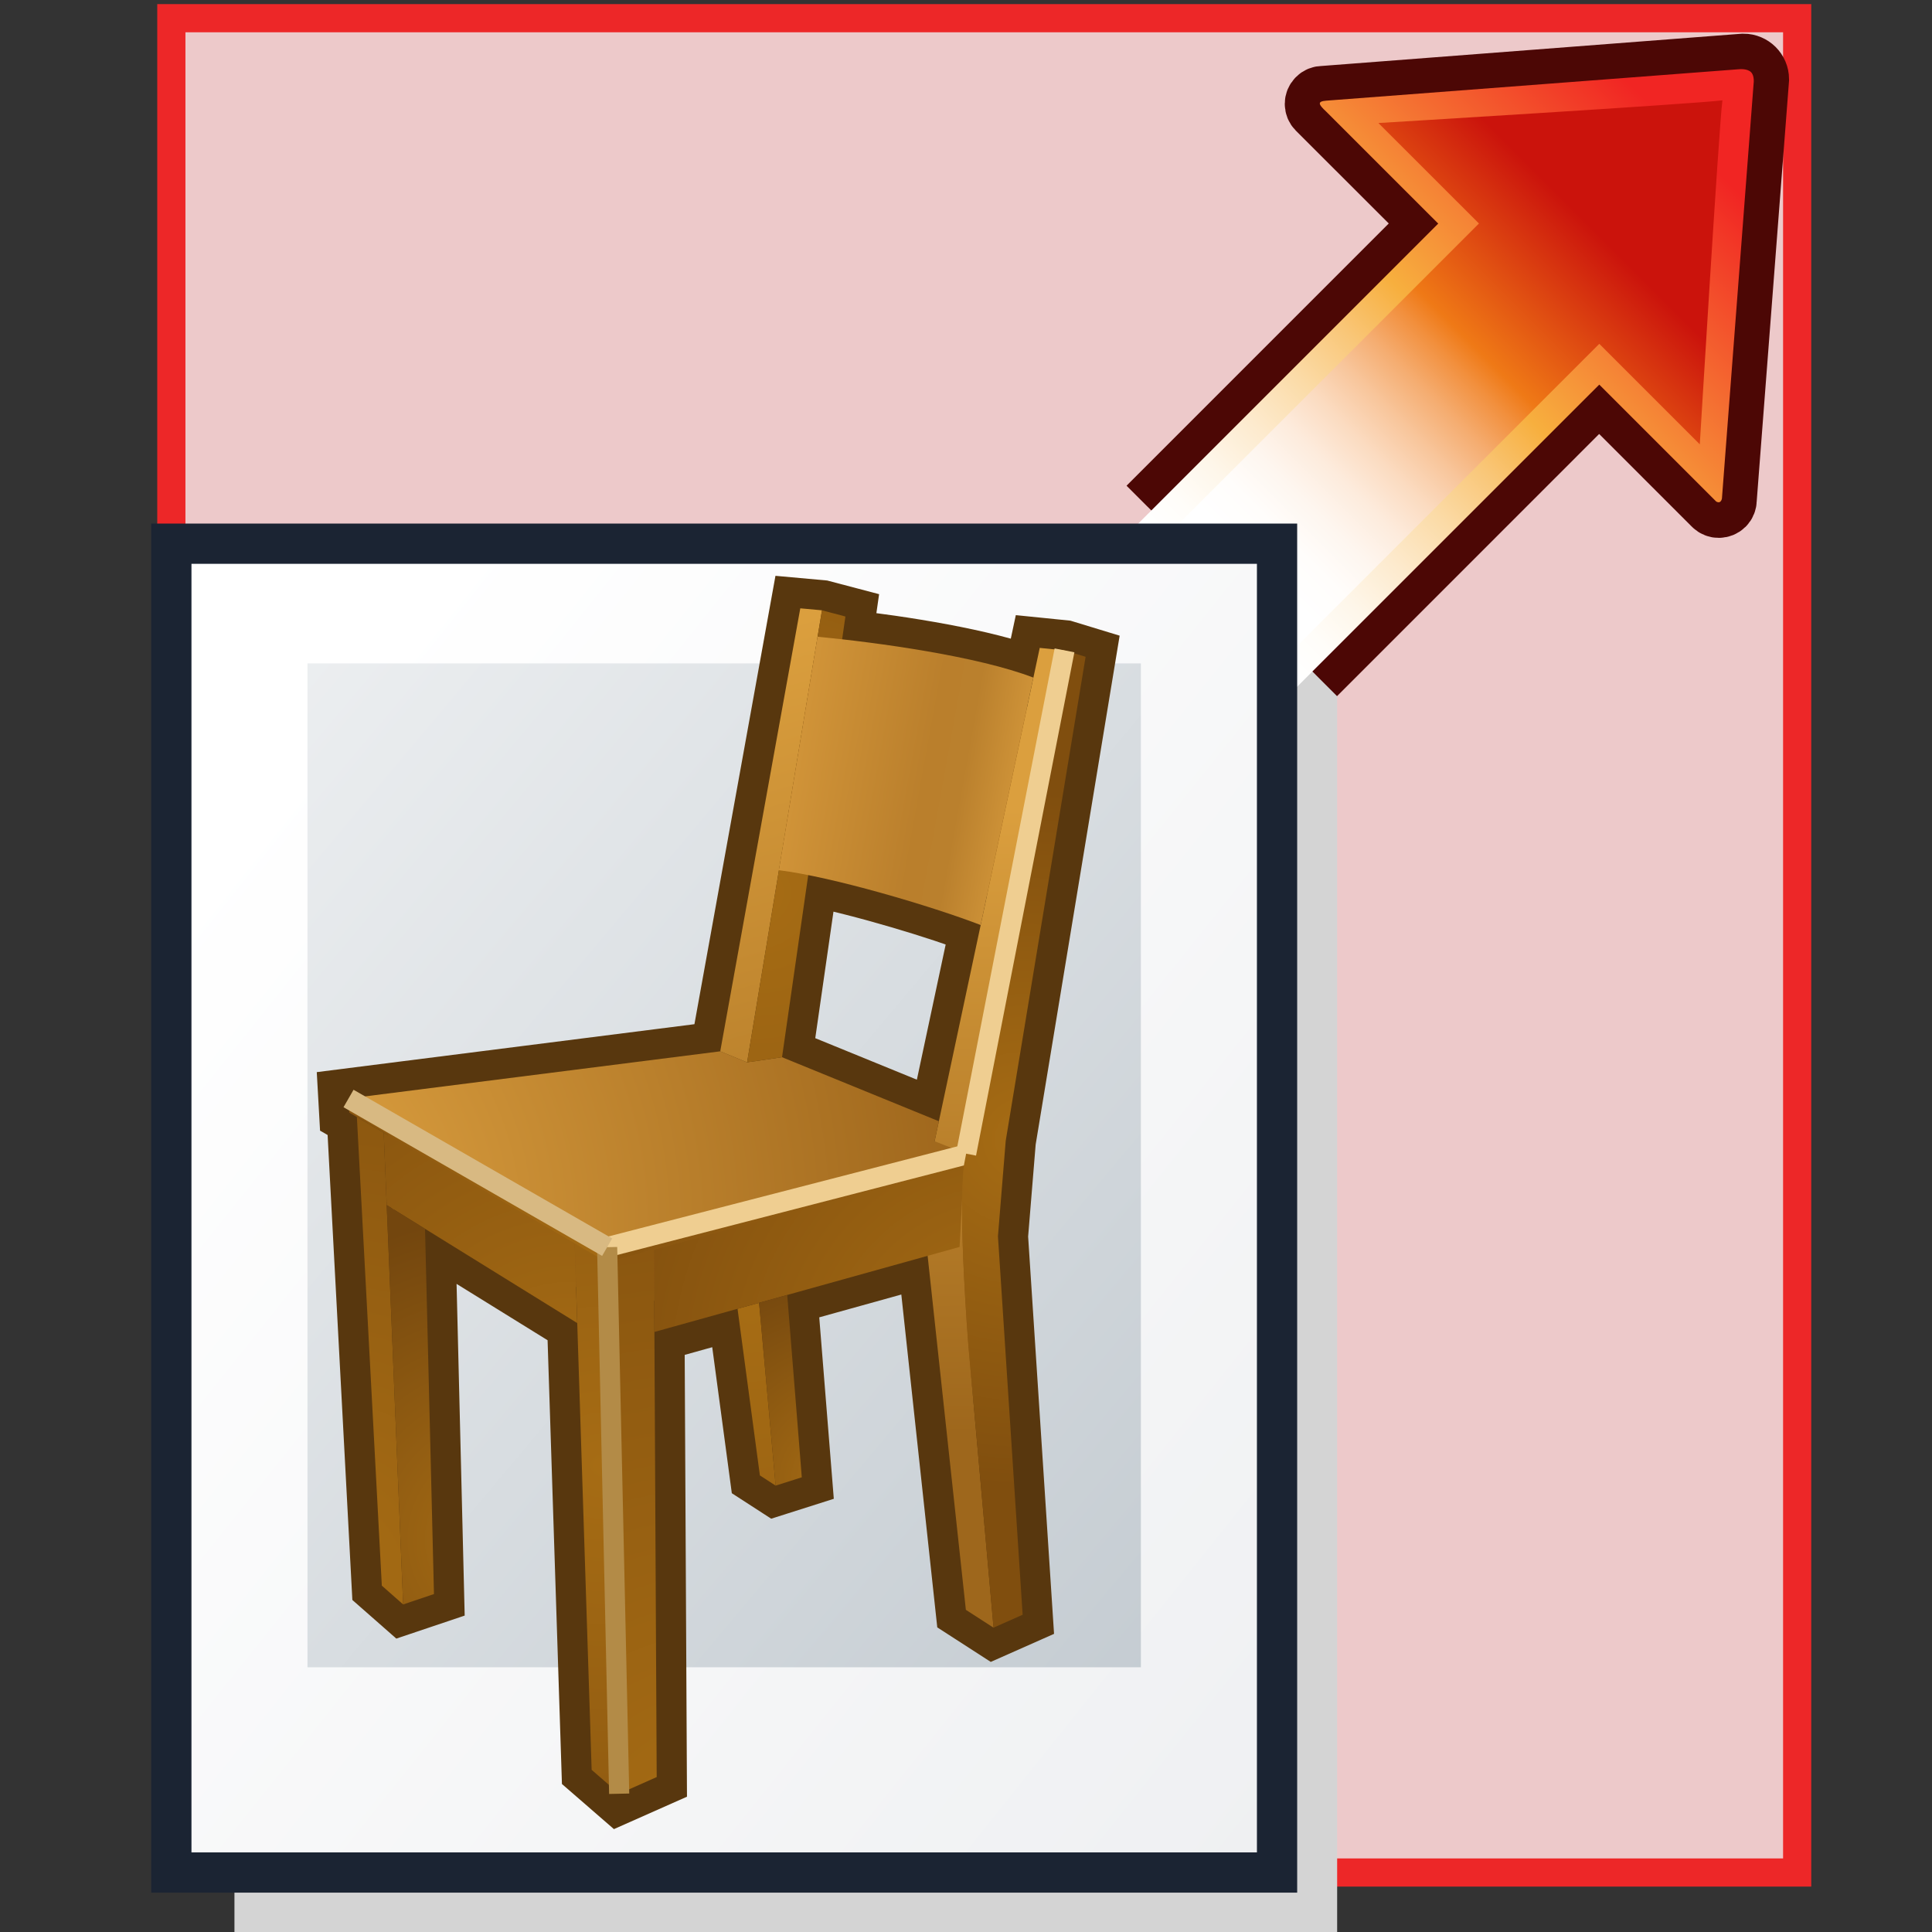 <?xml version="1.0" encoding="UTF-8" standalone="no"?>
<!-- Created with Inkscape (http://www.inkscape.org/) -->
<svg
   xmlns:a="http://ns.adobe.com/AdobeSVGViewerExtensions/3.0/"
   xmlns:i="http://ns.adobe.com/AdobeIllustrator/10.0/"
   xmlns:dc="http://purl.org/dc/elements/1.1/"
   xmlns:cc="http://web.resource.org/cc/"
   xmlns:rdf="http://www.w3.org/1999/02/22-rdf-syntax-ns#"
   xmlns:svg="http://www.w3.org/2000/svg"
   xmlns="http://www.w3.org/2000/svg"
   xmlns:sodipodi="http://sodipodi.sourceforge.net/DTD/sodipodi-0.dtd"
   xmlns:inkscape="http://www.inkscape.org/namespaces/inkscape"
   width="48px"
   height="48px"
   id="svg36141"
   sodipodi:version="0.32"
   inkscape:version="0.45.1"
   sodipodi:docbase="C:\dev\src\houdini\support\icons\COP2"
   sodipodi:docname="scale.svg"
   inkscape:output_extension="org.inkscape.output.svg.inkscape">
  <rect width="100%" height="100%" fill="#333333" stroke="none"/>
  <defs
     id="defs36143">
    <linearGradient
       gradientTransform="matrix(0.707,-0.707,0.707,0.707,-1248.436,-316.274)"
       y2="1316.236"
       x2="508.248"
       y1="1316.236"
       x1="492.522"
       gradientUnits="userSpaceOnUse"
       id="XMLID_328_">
					<stop
   id="stop31092"
   style="stop-color:#FFFFFF"
   offset="0.006" />

					<stop
   id="stop31094"
   style="stop-color:#FFFDF9"
   offset="0.065" />

					<stop
   id="stop31096"
   style="stop-color:#FEF6E9"
   offset="0.142" />

					<stop
   id="stop31098"
   style="stop-color:#FDEACD"
   offset="0.231" />

					<stop
   id="stop31100"
   style="stop-color:#FBDBA7"
   offset="0.327" />

					<stop
   id="stop31102"
   style="stop-color:#F9C677"
   offset="0.429" />

					<stop
   id="stop31104"
   style="stop-color:#F7AF3E"
   offset="0.531" />

					<stop
   id="stop31106"
   style="stop-color:#F12523"
   offset="1" />

					<a:midPointStop
   style="stop-color:#FFFFFF"
   offset="0.006" />

					<a:midPointStop
   style="stop-color:#FFFFFF"
   offset="0.649" />

					<a:midPointStop
   style="stop-color:#F7AF3E"
   offset="0.531" />

					<a:midPointStop
   style="stop-color:#F7AF3E"
   offset="0.5" />

					<a:midPointStop
   style="stop-color:#F12523"
   offset="1" />

				</linearGradient>
    <linearGradient
       gradientTransform="matrix(0.707,-0.707,0.707,0.707,-1248.436,-316.274)"
       y2="1316.243"
       x2="505.171"
       y1="1316.243"
       x1="493.065"
       gradientUnits="userSpaceOnUse"
       id="XMLID_327_">
					<stop
   id="stop31069"
   style="stop-color:#FFFFFF"
   offset="0.056" />

					<stop
   id="stop31071"
   style="stop-color:#FFFDFB"
   offset="0.139" />

					<stop
   id="stop31073"
   style="stop-color:#FEF6EF"
   offset="0.219" />

					<stop
   id="stop31075"
   style="stop-color:#FDEBDC"
   offset="0.3" />

					<stop
   id="stop31077"
   style="stop-color:#FBDBC0"
   offset="0.38" />

					<stop
   id="stop31079"
   style="stop-color:#F8C69C"
   offset="0.459" />

					<stop
   id="stop31081"
   style="stop-color:#F5AD71"
   offset="0.538" />

					<stop
   id="stop31083"
   style="stop-color:#F2903E"
   offset="0.616" />

					<stop
   id="stop31085"
   style="stop-color:#EF7916"
   offset="0.67" />

					<stop
   id="stop31087"
   style="stop-color:#CB130C"
   offset="1" />

					<a:midPointStop
   style="stop-color:#FFFFFF"
   offset="0.056" />

					<a:midPointStop
   style="stop-color:#FFFFFF"
   offset="0.712" />

					<a:midPointStop
   style="stop-color:#EF7916"
   offset="0.67" />

					<a:midPointStop
   style="stop-color:#EF7916"
   offset="0.5" />

					<a:midPointStop
   style="stop-color:#CB130C"
   offset="1" />

				</linearGradient>
    <linearGradient
       y2="398.134"
       x2="165.445"
       y1="271.361"
       x1="6.858"
       gradientUnits="userSpaceOnUse"
       id="XMLID_329_"
       gradientTransform="matrix(1.038,0,0,1.038,-1.341,-261.371)">
				<stop
   id="stop31111"
   style="stop-color:#FFFFFF"
   offset="0" />

				<stop
   id="stop31113"
   style="stop-color:#A1A8B3"
   offset="1" />

				<a:midPointStop
   style="stop-color:#FFFFFF"
   offset="0" />

				<a:midPointStop
   style="stop-color:#FFFFFF"
   offset="0.5" />

				<a:midPointStop
   style="stop-color:#A1A8B3"
   offset="1" />

			</linearGradient>
    <linearGradient
       y2="300.598"
       x2="43.454"
       y1="259.752"
       x1="-5.172"
       gradientUnits="userSpaceOnUse"
       id="XMLID_330_"
       gradientTransform="matrix(1.038,0,0,1.038,-1.341,-261.371)">
				<stop
   id="stop31118"
   style="stop-color:#FFFFFF"
   offset="0" />

				<stop
   id="stop31120"
   style="stop-color:#B0BAC2"
   offset="1" />

				<a:midPointStop
   style="stop-color:#FFFFFF"
   offset="0" />

				<a:midPointStop
   style="stop-color:#FFFFFF"
   offset="0.491" />

				<a:midPointStop
   style="stop-color:#B0BAC2"
   offset="1" />

			</linearGradient>
    <radialGradient
       gradientUnits="userSpaceOnUse"
       fy="279.065"
       fx="25.797"
       r="8.336"
       cy="279.065"
       cx="25.797"
       id="XMLID_346_">
					<stop
   id="stop31244"
   style="stop-color:#A66C14"
   offset="0" />

					<stop
   id="stop31246"
   style="stop-color:#804E0E"
   offset="1" />

					<a:midPointStop
   style="stop-color:#A66C14"
   offset="0" />

					<a:midPointStop
   style="stop-color:#A66C14"
   offset="0.5" />

					<a:midPointStop
   style="stop-color:#804E0E"
   offset="1" />

				</radialGradient>
    <radialGradient
       gradientUnits="userSpaceOnUse"
       fy="287.248"
       fx="21.535"
       r="5.259"
       cy="287.248"
       cx="21.535"
       id="XMLID_345_">
					<stop
   id="stop31237"
   style="stop-color:#A66C14"
   offset="0" />

					<stop
   id="stop31239"
   style="stop-color:#73460E"
   offset="1" />

					<a:midPointStop
   style="stop-color:#A66C14"
   offset="0" />

					<a:midPointStop
   style="stop-color:#A66C14"
   offset="0.5" />

					<a:midPointStop
   style="stop-color:#73460E"
   offset="1" />

				</radialGradient>
    <radialGradient
       gradientUnits="userSpaceOnUse"
       fy="282.659"
       fx="15.645"
       r="9.984"
       cy="282.659"
       cx="15.645"
       id="XMLID_344_">
					<stop
   id="stop31230"
   style="stop-color:#A66C14"
   offset="0" />

					<stop
   id="stop31232"
   style="stop-color:#804E0E"
   offset="1" />

					<a:midPointStop
   style="stop-color:#A66C14"
   offset="0" />

					<a:midPointStop
   style="stop-color:#A66C14"
   offset="0.5" />

					<a:midPointStop
   style="stop-color:#804E0E"
   offset="1" />

				</radialGradient>
    <radialGradient
       gradientUnits="userSpaceOnUse"
       fy="286.88"
       fx="15.681"
       r="15.231"
       cy="286.88"
       cx="15.681"
       id="XMLID_343_">
					<stop
   id="stop31223"
   style="stop-color:#A66C14"
   offset="0" />

					<stop
   id="stop31225"
   style="stop-color:#804E0E"
   offset="1" />

					<a:midPointStop
   style="stop-color:#A66C14"
   offset="0" />

					<a:midPointStop
   style="stop-color:#A66C14"
   offset="0.5" />

					<a:midPointStop
   style="stop-color:#804E0E"
   offset="1" />

				</radialGradient>
    <radialGradient
       gradientUnits="userSpaceOnUse"
       fy="288.651"
       fx="13.403"
       r="7.77"
       cy="288.651"
       cx="13.403"
       id="XMLID_342_">
					<stop
   id="stop31216"
   style="stop-color:#A66C14"
   offset="0" />

					<stop
   id="stop31218"
   style="stop-color:#73460E"
   offset="1" />

					<a:midPointStop
   style="stop-color:#A66C14"
   offset="0" />

					<a:midPointStop
   style="stop-color:#A66C14"
   offset="0.5" />

					<a:midPointStop
   style="stop-color:#73460E"
   offset="1" />

				</radialGradient>
    <radialGradient
       gradientUnits="userSpaceOnUse"
       fy="287.207"
       fx="26.772"
       r="15.288"
       cy="287.207"
       cx="26.772"
       id="XMLID_341_">
					<stop
   id="stop31207"
   style="stop-color:#A66C14"
   offset="0" />

					<stop
   id="stop31209"
   style="stop-color:#804E0E"
   offset="1" />

					<a:midPointStop
   style="stop-color:#A66C14"
   offset="0" />

					<a:midPointStop
   style="stop-color:#A66C14"
   offset="0.5" />

					<a:midPointStop
   style="stop-color:#804E0E"
   offset="1" />

				</radialGradient>
    <linearGradient
       y2="270.987"
       x2="25.888"
       y1="269.935"
       x1="20.069"
       gradientUnits="userSpaceOnUse"
       id="XMLID_340_">
					<stop
   id="stop31196"
   style="stop-color:#D29539"
   offset="0.006" />

					<stop
   id="stop31198"
   style="stop-color:#BA7F2C"
   offset="0.573" />

					<stop
   id="stop31200"
   style="stop-color:#BA802D"
   offset="0.725" />

					<stop
   id="stop31202"
   style="stop-color:#D4983B"
   offset="1" />

					<a:midPointStop
   style="stop-color:#D29539"
   offset="0.006" />

					<a:midPointStop
   style="stop-color:#D29539"
   offset="0.5" />

					<a:midPointStop
   style="stop-color:#BA7F2C"
   offset="0.573" />

					<a:midPointStop
   style="stop-color:#BA7F2C"
   offset="0.5" />

					<a:midPointStop
   style="stop-color:#BA802D"
   offset="0.725" />

					<a:midPointStop
   style="stop-color:#BA802D"
   offset="0.5" />

					<a:midPointStop
   style="stop-color:#D4983B"
   offset="1" />

				</linearGradient>
    <radialGradient
       gradientUnits="userSpaceOnUse"
       fy="273.158"
       fx="19.414"
       r="16.139"
       cy="273.158"
       cx="19.414"
       id="XMLID_339_">
					<stop
   id="stop31189"
   style="stop-color:#A66C14"
   offset="0" />

					<stop
   id="stop31191"
   style="stop-color:#804E0E"
   offset="1" />

					<a:midPointStop
   style="stop-color:#A66C14"
   offset="0" />

					<a:midPointStop
   style="stop-color:#A66C14"
   offset="0.5" />

					<a:midPointStop
   style="stop-color:#804E0E"
   offset="1" />

				</radialGradient>
    <linearGradient
       y2="286.727"
       x2="23.919"
       y1="267.011"
       x1="18.452"
       gradientUnits="userSpaceOnUse"
       id="XMLID_338_">
					<stop
   id="stop31182"
   style="stop-color:#DB9F3E"
   offset="0.006" />

					<stop
   id="stop31184"
   style="stop-color:#9E671C"
   offset="1" />

					<a:midPointStop
   style="stop-color:#DB9F3E"
   offset="0.006" />

					<a:midPointStop
   style="stop-color:#DB9F3E"
   offset="0.5" />

					<a:midPointStop
   style="stop-color:#9E671C"
   offset="1" />

				</linearGradient>
    <radialGradient
       gradientUnits="userSpaceOnUse"
       fy="284.642"
       fx="25.443"
       r="10.767"
       cy="284.642"
       cx="25.443"
       id="XMLID_337_">
					<stop
   id="stop31175"
   style="stop-color:#A66C14"
   offset="0" />

					<stop
   id="stop31177"
   style="stop-color:#804E0E"
   offset="1" />

					<a:midPointStop
   style="stop-color:#A66C14"
   offset="0" />

					<a:midPointStop
   style="stop-color:#A66C14"
   offset="0.5" />

					<a:midPointStop
   style="stop-color:#804E0E"
   offset="1" />

				</radialGradient>
    <radialGradient
       gradientUnits="userSpaceOnUse"
       fy="285.356"
       fx="14.944"
       r="11.504"
       cy="285.356"
       cx="14.944"
       id="XMLID_336_">
					<stop
   id="stop31168"
   style="stop-color:#A66C14"
   offset="0" />

					<stop
   id="stop31170"
   style="stop-color:#804E0E"
   offset="1" />

					<a:midPointStop
   style="stop-color:#A66C14"
   offset="0" />

					<a:midPointStop
   style="stop-color:#A66C14"
   offset="0.5" />

					<a:midPointStop
   style="stop-color:#804E0E"
   offset="1" />

				</radialGradient>
    <radialGradient
       gradientUnits="userSpaceOnUse"
       fy="283.149"
       fx="19.256"
       r="20.659"
       cy="283.149"
       cx="19.256"
       id="XMLID_335_">
					<stop
   id="stop31161"
   style="stop-color:#A66C14"
   offset="0" />

					<stop
   id="stop31163"
   style="stop-color:#804E0E"
   offset="1" />

					<a:midPointStop
   style="stop-color:#A66C14"
   offset="0" />

					<a:midPointStop
   style="stop-color:#A66C14"
   offset="0.5" />

					<a:midPointStop
   style="stop-color:#804E0E"
   offset="1" />

				</radialGradient>
    <radialGradient
       gradientUnits="userSpaceOnUse"
       fy="289.557"
       fx="8.998"
       r="16.827"
       cy="289.557"
       cx="8.998"
       id="XMLID_334_">
					<stop
   id="stop31154"
   style="stop-color:#A66C14"
   offset="0" />

					<stop
   id="stop31156"
   style="stop-color:#804E0E"
   offset="1" />

					<a:midPointStop
   style="stop-color:#A66C14"
   offset="0" />

					<a:midPointStop
   style="stop-color:#A66C14"
   offset="0.5" />

					<a:midPointStop
   style="stop-color:#804E0E"
   offset="1" />

				</radialGradient>
    <radialGradient
       gradientUnits="userSpaceOnUse"
       fy="296.082"
       fx="18.521"
       r="20.76"
       cy="296.082"
       cx="18.521"
       id="XMLID_333_">
					<stop
   id="stop31147"
   style="stop-color:#A66C14"
   offset="0" />

					<stop
   id="stop31149"
   style="stop-color:#804E0E"
   offset="1" />

					<a:midPointStop
   style="stop-color:#A66C14"
   offset="0" />

					<a:midPointStop
   style="stop-color:#A66C14"
   offset="0.5" />

					<a:midPointStop
   style="stop-color:#804E0E"
   offset="1" />

				</radialGradient>
    <radialGradient
       gradientUnits="userSpaceOnUse"
       fy="281.116"
       fx="6.523"
       r="21.872"
       cy="281.116"
       cx="6.523"
       id="XMLID_332_">
					<stop
   id="stop31140"
   style="stop-color:#E5A845"
   offset="0" />

					<stop
   id="stop31142"
   style="stop-color:#8F5813"
   offset="1" />

					<a:midPointStop
   style="stop-color:#E5A845"
   offset="0" />

					<a:midPointStop
   style="stop-color:#E5A845"
   offset="0.5" />

					<a:midPointStop
   style="stop-color:#8F5813"
   offset="1" />

				</radialGradient>
    <linearGradient
       y2="286.123"
       x2="25.185"
       y1="271.05"
       x1="25.115"
       gradientUnits="userSpaceOnUse"
       id="XMLID_331_">
					<stop
   id="stop31133"
   style="stop-color:#DB9F3E"
   offset="0.006" />

					<stop
   id="stop31135"
   style="stop-color:#9E671C"
   offset="1" />

					<a:midPointStop
   style="stop-color:#DB9F3E"
   offset="0.006" />

					<a:midPointStop
   style="stop-color:#DB9F3E"
   offset="0.5" />

					<a:midPointStop
   style="stop-color:#9E671C"
   offset="1" />

				</linearGradient>
  </defs>
  <sodipodi:namedview
     id="base"
     pagecolor="#ffffff"
     bordercolor="#666666"
     borderopacity="1.0"
     inkscape:pageopacity="0.0"
     inkscape:pageshadow="2"
     inkscape:zoom="7"
     inkscape:cx="24"
     inkscape:cy="24"
     inkscape:current-layer="layer1"
     showgrid="true"
     inkscape:grid-bbox="true"
     inkscape:document-units="px"
     inkscape:window-width="744"
     inkscape:window-height="573"
     inkscape:window-x="132"
     inkscape:window-y="144" />
  <g
     id="layer1"
     inkscape:label="Layer 1"
     inkscape:groupmode="layer">
    <rect
       style="fill:#edc9ca;stroke:#ed2728;stroke-width:0.7"
       id="rect31060"
       height="46.07"
       width="40.393"
       i:knockout="Off"
       y="0.452"
       x="4.257" />
    <rect
       style="fill:#d4d4d4"
       id="rect31062"
       height="33.234"
       width="27.396"
       a:adobe-blending-mode="darken"
       i:knockout="Off"
       y="14.782"
       x="5.825" />
    <g
       transform="matrix(1.038,0,0,1.038,-1.341,-261.371)"
       id="g31064">
				<path
   style="fill:#ffffff"
   id="path31066"
   d="M 36.69,257.151 L 29.336,264.507 L 29.335,264.506 C 29.287,264.555 29.246,264.595 29.217,264.625 C 29.696,265.105 31.617,267.024 32.097,267.504 C 32.125,267.476 32.162,267.438 32.208,267.393 L 32.215,267.385 L 39.57,260.031 C 39.57,260.031 41.422,261.884 41.976,262.437 C 41.976,262.437 42.429,254.895 42.517,254.203 C 41.824,254.291 34.283,254.746 34.283,254.746 C 34.836,255.3 36.69,257.151 36.69,257.151 z "
   i:knockout="Off" />

				
					<linearGradient
   gradientTransform="matrix(0.707,-0.707,0.707,0.707,-1248.436,-316.274)"
   y2="1316.243"
   x2="505.171"
   y1="1316.243"
   x1="493.065"
   gradientUnits="userSpaceOnUse"
   id="linearGradient36229">
					<stop
   id="stop36231"
   style="stop-color:#FFFFFF"
   offset="0.056" />

					<stop
   id="stop36233"
   style="stop-color:#FFFDFB"
   offset="0.139" />

					<stop
   id="stop36235"
   style="stop-color:#FEF6EF"
   offset="0.219" />

					<stop
   id="stop36237"
   style="stop-color:#FDEBDC"
   offset="0.3" />

					<stop
   id="stop36239"
   style="stop-color:#FBDBC0"
   offset="0.38" />

					<stop
   id="stop36241"
   style="stop-color:#F8C69C"
   offset="0.459" />

					<stop
   id="stop36243"
   style="stop-color:#F5AD71"
   offset="0.538" />

					<stop
   id="stop36245"
   style="stop-color:#F2903E"
   offset="0.616" />

					<stop
   id="stop36247"
   style="stop-color:#EF7916"
   offset="0.67" />

					<stop
   id="stop36249"
   style="stop-color:#CB130C"
   offset="1" />

					<a:midPointStop
   style="stop-color:#FFFFFF"
   offset="0.056" />

					<a:midPointStop
   style="stop-color:#FFFFFF"
   offset="0.712" />

					<a:midPointStop
   style="stop-color:#EF7916"
   offset="0.67" />

					<a:midPointStop
   style="stop-color:#EF7916"
   offset="0.5" />

					<a:midPointStop
   style="stop-color:#CB130C"
   offset="1" />

				</linearGradient>

				<path
   style="fill:url(#XMLID_327_);stroke:#4c0705;stroke-width:1.445"
   id="path31089"
   d="M 32.783,267.954 L 39.568,261.168 L 42.301,263.901 C 42.372,263.973 42.49,263.971 42.564,263.899 C 42.599,263.864 42.618,263.817 42.617,263.767 L 43.391,253.699 C 43.39,253.495 43.224,253.331 43.021,253.331 L 32.955,254.104 C 32.906,254.102 32.856,254.121 32.821,254.158 C 32.748,254.229 32.747,254.346 32.82,254.42 L 35.554,257.151 L 28.767,263.939"
   a:adobe-blending-mode="darken"
   i:knockout="Off" />

				
					<linearGradient
   gradientTransform="matrix(0.707,-0.707,0.707,0.707,-1248.436,-316.274)"
   y2="1316.236"
   x2="508.248"
   y1="1316.236"
   x1="492.522"
   gradientUnits="userSpaceOnUse"
   id="linearGradient36252">
					<stop
   id="stop36254"
   style="stop-color:#FFFFFF"
   offset="0.006" />

					<stop
   id="stop36256"
   style="stop-color:#FFFDF9"
   offset="0.065" />

					<stop
   id="stop36258"
   style="stop-color:#FEF6E9"
   offset="0.142" />

					<stop
   id="stop36260"
   style="stop-color:#FDEACD"
   offset="0.231" />

					<stop
   id="stop36262"
   style="stop-color:#FBDBA7"
   offset="0.327" />

					<stop
   id="stop36264"
   style="stop-color:#F9C677"
   offset="0.429" />

					<stop
   id="stop36266"
   style="stop-color:#F7AF3E"
   offset="0.531" />

					<stop
   id="stop36268"
   style="stop-color:#F12523"
   offset="1" />

					<a:midPointStop
   style="stop-color:#FFFFFF"
   offset="0.006" />

					<a:midPointStop
   style="stop-color:#FFFFFF"
   offset="0.649" />

					<a:midPointStop
   style="stop-color:#F7AF3E"
   offset="0.531" />

					<a:midPointStop
   style="stop-color:#F7AF3E"
   offset="0.5" />

					<a:midPointStop
   style="stop-color:#F12523"
   offset="1" />

				</linearGradient>

				<path
   style="fill:url(#XMLID_328_)"
   id="path31108"
   d="M 42.92,253.459 L 33.035,254.212 C 32.816,254.23 32.847,254.3 33.034,254.473 C 33.541,254.978 35.426,256.863 35.716,257.154 C 35.245,257.625 28.849,264.021 28.849,264.021 L 28.412,264.457 C 28.364,264.506 28.364,264.586 28.412,264.635 L 32.088,268.311 C 32.139,268.36 32.217,268.358 32.267,268.311 L 32.703,267.875 C 32.703,267.875 39.099,261.479 39.571,261.008 C 39.887,261.323 41.963,263.399 42.369,263.806 C 42.488,263.875 42.507,263.731 42.507,263.731 L 43.265,253.801 C 43.265,253.801 43.292,253.618 43.203,253.53 C 43.114,253.439 42.92,253.459 42.92,253.459 z M 41.977,262.438 C 41.422,261.884 39.571,260.032 39.571,260.032 L 32.216,267.386 L 32.209,267.394 C 32.163,267.439 32.126,267.477 32.098,267.505 C 31.619,267.026 29.697,265.107 29.218,264.626 C 29.247,264.596 29.288,264.556 29.336,264.507 L 29.337,264.508 L 36.691,257.152 C 36.691,257.152 34.837,255.3 34.284,254.747 C 34.284,254.747 41.825,254.292 42.518,254.204 C 42.43,254.896 41.977,262.438 41.977,262.438 z "
   i:knockout="Off" />

			</g>
    <rect
       style="fill:url(#XMLID_329_);stroke:#1b2433;stroke-width:1"
       id="rect31115"
       height="33.014"
       width="27.471"
       i:knockout="Off"
       y="13.508"
       x="4.257" />
    <rect
       style="fill:url(#XMLID_330_)"
       id="rect31122"
       height="24.941"
       width="20.706"
       i:knockout="Off"
       y="16.482"
       x="7.639" />
    <g
       transform="matrix(1.038,0,0,1.038,-1.341,-261.371)"
       id="g31124">
				<g
   id="g31126">
					<path
   style="fill:#8f5813;stroke:#58370e;stroke-width:1.445"
   id="path31128"
   d="M 25.363,279.109 L 27.275,267.524 L 26.77,267.37 L 26.177,267.31 L 26.025,268.022 C 24.865,267.577 22.893,267.268 21.449,267.105 L 21.449,267.106 L 21.449,267.105 L 21.449,267.105 L 21.527,266.559 L 20.965,266.411 L 20.446,266.364 L 18.53,276.967 L 9.633,278.096 L 9.652,278.434 L 9.834,278.539 L 10.431,289.756 L 10.942,290.205 L 11.679,289.957 L 11.465,281.215 L 15.108,283.471 L 15.454,294.164 L 16.113,294.736 L 17.01,294.338 L 16.955,283.684 L 18.945,283.129 L 19.48,287.117 L 19.857,287.361 L 20.483,287.162 L 20.133,282.797 L 23.492,281.863 L 24.407,290.334 L 25.07,290.762 L 25.767,290.453 L 25.176,281.394 L 25.363,279.109 z M 23.764,278.64 L 20.01,277.107 L 20.637,272.749 C 21.957,273.011 23.776,273.563 24.765,273.943 L 23.764,278.64 z "
   i:knockout="Off" />

					<polygon
   style="fill:#8f5813;stroke:#58370e;stroke-width:1.445"
   id="polygon31130"
   points="21.449,267.105 21.449,267.104 21.449,267.104 21.449,267.105 "
   i:knockout="Off" />

				</g>

				<linearGradient
   y2="286.123"
   x2="25.185"
   y1="271.05"
   x1="25.115"
   gradientUnits="userSpaceOnUse"
   id="linearGradient36277">
					<stop
   id="stop36279"
   style="stop-color:#DB9F3E"
   offset="0.006" />

					<stop
   id="stop36281"
   style="stop-color:#9E671C"
   offset="1" />

					<a:midPointStop
   style="stop-color:#DB9F3E"
   offset="0.006" />

					<a:midPointStop
   style="stop-color:#DB9F3E"
   offset="0.5" />

					<a:midPointStop
   style="stop-color:#9E671C"
   offset="1" />

				</linearGradient>

				<path
   style="fill:url(#XMLID_331_)"
   id="path31137"
   d="M 23.662,279.119 L 26.178,267.31 L 26.771,267.37 L 24.366,279.684 C 24.218,280.844 24.47,283.998 24.47,283.998 L 25.073,290.762 L 24.41,290.334 L 23.495,281.863 L 23.662,279.119 z "
   i:knockout="Off" />

				
					<radialGradient
   gradientUnits="userSpaceOnUse"
   fy="281.116"
   fx="6.523"
   r="21.872"
   cy="281.116"
   cx="6.523"
   id="radialGradient36284">
					<stop
   id="stop36286"
   style="stop-color:#E5A845"
   offset="0" />

					<stop
   id="stop36288"
   style="stop-color:#8F5813"
   offset="1" />

					<a:midPointStop
   style="stop-color:#E5A845"
   offset="0" />

					<a:midPointStop
   style="stop-color:#E5A845"
   offset="0.5" />

					<a:midPointStop
   style="stop-color:#8F5813"
   offset="1" />

				</radialGradient>

				<polygon
   style="fill:url(#XMLID_332_)"
   id="polygon31144"
   points="9.634,278.095 18.531,276.966 19.174,277.23 20.01,277.107 23.764,278.64 23.662,279.119 24.446,279.427 15.824,281.654 9.634,278.095 "
   i:knockout="Off" />

				
					<radialGradient
   gradientUnits="userSpaceOnUse"
   fy="296.082"
   fx="18.521"
   r="20.76"
   cy="296.082"
   cx="18.521"
   id="radialGradient36291">
					<stop
   id="stop36293"
   style="stop-color:#A66C14"
   offset="0" />

					<stop
   id="stop36295"
   style="stop-color:#804E0E"
   offset="1" />

					<a:midPointStop
   style="stop-color:#A66C14"
   offset="0" />

					<a:midPointStop
   style="stop-color:#A66C14"
   offset="0.5" />

					<a:midPointStop
   style="stop-color:#804E0E"
   offset="1" />

				</radialGradient>

				<polygon
   style="fill:url(#XMLID_333_)"
   id="polygon31151"
   points="17.01,294.337 16.945,281.712 15.895,282 16.112,294.736 17.01,294.337 "
   i:knockout="Off" />

				
					<radialGradient
   gradientUnits="userSpaceOnUse"
   fy="289.557"
   fx="8.998"
   r="16.827"
   cy="289.557"
   cx="8.998"
   id="radialGradient36298">
					<stop
   id="stop36300"
   style="stop-color:#A66C14"
   offset="0" />

					<stop
   id="stop36302"
   style="stop-color:#804E0E"
   offset="1" />

					<a:midPointStop
   style="stop-color:#A66C14"
   offset="0" />

					<a:midPointStop
   style="stop-color:#A66C14"
   offset="0.5" />

					<a:midPointStop
   style="stop-color:#804E0E"
   offset="1" />

				</radialGradient>

				<polygon
   style="fill:url(#XMLID_334_)"
   id="polygon31158"
   points="10.431,289.755 9.834,278.539 10.476,278.912 10.941,290.205 10.431,289.755 "
   i:knockout="Off" />

				
					<radialGradient
   gradientUnits="userSpaceOnUse"
   fy="283.149"
   fx="19.256"
   r="20.659"
   cy="283.149"
   cx="19.256"
   id="radialGradient36305">
					<stop
   id="stop36307"
   style="stop-color:#A66C14"
   offset="0" />

					<stop
   id="stop36309"
   style="stop-color:#804E0E"
   offset="1" />

					<a:midPointStop
   style="stop-color:#A66C14"
   offset="0" />

					<a:midPointStop
   style="stop-color:#A66C14"
   offset="0.5" />

					<a:midPointStop
   style="stop-color:#804E0E"
   offset="1" />

				</radialGradient>

				<polygon
   style="fill:url(#XMLID_335_)"
   id="polygon31165"
   points="18.945,283.128 19.48,287.117 19.857,287.361 19.461,282.986 18.945,283.128 "
   i:knockout="Off" />

				
					<radialGradient
   gradientUnits="userSpaceOnUse"
   fy="285.356"
   fx="14.944"
   r="11.504"
   cy="285.356"
   cx="14.944"
   id="radialGradient36312">
					<stop
   id="stop36314"
   style="stop-color:#A66C14"
   offset="0" />

					<stop
   id="stop36316"
   style="stop-color:#804E0E"
   offset="1" />

					<a:midPointStop
   style="stop-color:#A66C14"
   offset="0" />

					<a:midPointStop
   style="stop-color:#A66C14"
   offset="0.5" />

					<a:midPointStop
   style="stop-color:#804E0E"
   offset="1" />

				</radialGradient>

				<polygon
   style="fill:url(#XMLID_336_)"
   id="polygon31172"
   points="15.107,283.47 10.548,280.646 10.476,278.912 15.047,281.566 15.107,283.47 "
   i:knockout="Off" />

				
					<radialGradient
   gradientUnits="userSpaceOnUse"
   fy="284.642"
   fx="25.443"
   r="10.767"
   cy="284.642"
   cx="25.443"
   id="radialGradient36319">
					<stop
   id="stop36321"
   style="stop-color:#A66C14"
   offset="0" />

					<stop
   id="stop36323"
   style="stop-color:#804E0E"
   offset="1" />

					<a:midPointStop
   style="stop-color:#A66C14"
   offset="0" />

					<a:midPointStop
   style="stop-color:#A66C14"
   offset="0.5" />

					<a:midPointStop
   style="stop-color:#804E0E"
   offset="1" />

				</radialGradient>

				<polygon
   style="fill:url(#XMLID_337_)"
   id="polygon31179"
   points="24.26,281.648 16.955,283.683 16.945,281.712 24.365,279.683 24.26,281.648 "
   i:knockout="Off" />

				<linearGradient
   y2="286.727"
   x2="23.919"
   y1="267.011"
   x1="18.452"
   gradientUnits="userSpaceOnUse"
   id="linearGradient36326">
					<stop
   id="stop36328"
   style="stop-color:#DB9F3E"
   offset="0.006" />

					<stop
   id="stop36330"
   style="stop-color:#9E671C"
   offset="1" />

					<a:midPointStop
   style="stop-color:#DB9F3E"
   offset="0.006" />

					<a:midPointStop
   style="stop-color:#DB9F3E"
   offset="0.5" />

					<a:midPointStop
   style="stop-color:#9E671C"
   offset="1" />

				</linearGradient>

				<polygon
   style="fill:url(#XMLID_338_)"
   id="polygon31186"
   points="19.174,277.23 20.966,266.41 20.966,266.41 20.447,266.363 18.531,276.966 19.174,277.23 "
   i:knockout="Off" />

				
					<radialGradient
   gradientUnits="userSpaceOnUse"
   fy="273.158"
   fx="19.414"
   r="16.139"
   cy="273.158"
   cx="19.414"
   id="radialGradient36333">
					<stop
   id="stop36335"
   style="stop-color:#A66C14"
   offset="0" />

					<stop
   id="stop36337"
   style="stop-color:#804E0E"
   offset="1" />

					<a:midPointStop
   style="stop-color:#A66C14"
   offset="0" />

					<a:midPointStop
   style="stop-color:#A66C14"
   offset="0.5" />

					<a:midPointStop
   style="stop-color:#804E0E"
   offset="1" />

				</radialGradient>

				<polygon
   style="fill:url(#XMLID_339_)"
   id="polygon31193"
   points="20.966,266.41 21.527,266.559 20.01,277.107 19.174,277.23 20.966,266.41 "
   i:knockout="Off" />

				<linearGradient
   y2="270.987"
   x2="25.888"
   y1="269.935"
   x1="20.069"
   gradientUnits="userSpaceOnUse"
   id="linearGradient36340">
					<stop
   id="stop36342"
   style="stop-color:#D29539"
   offset="0.006" />

					<stop
   id="stop36344"
   style="stop-color:#BA7F2C"
   offset="0.573" />

					<stop
   id="stop36346"
   style="stop-color:#BA802D"
   offset="0.725" />

					<stop
   id="stop36348"
   style="stop-color:#D4983B"
   offset="1" />

					<a:midPointStop
   style="stop-color:#D29539"
   offset="0.006" />

					<a:midPointStop
   style="stop-color:#D29539"
   offset="0.5" />

					<a:midPointStop
   style="stop-color:#BA7F2C"
   offset="0.573" />

					<a:midPointStop
   style="stop-color:#BA7F2C"
   offset="0.5" />

					<a:midPointStop
   style="stop-color:#BA802D"
   offset="0.725" />

					<a:midPointStop
   style="stop-color:#BA802D"
   offset="0.5" />

					<a:midPointStop
   style="stop-color:#D4983B"
   offset="1" />

				</linearGradient>

				<path
   style="fill:url(#XMLID_340_)"
   id="path31204"
   d="M 26.025,268.021 C 24.698,267.511 22.307,267.181 20.86,267.043 L 19.935,272.631 C 21.218,272.789 23.583,273.489 24.764,273.943 L 26.025,268.021 z "
   i:knockout="Off" />

				
					<radialGradient
   gradientUnits="userSpaceOnUse"
   fy="287.207"
   fx="26.772"
   r="15.288"
   cy="287.207"
   cx="26.772"
   id="radialGradient36351">
					<stop
   id="stop36353"
   style="stop-color:#A66C14"
   offset="0" />

					<stop
   id="stop36355"
   style="stop-color:#804E0E"
   offset="1" />

					<a:midPointStop
   style="stop-color:#A66C14"
   offset="0" />

					<a:midPointStop
   style="stop-color:#A66C14"
   offset="0.5" />

					<a:midPointStop
   style="stop-color:#804E0E"
   offset="1" />

				</radialGradient>

				<polygon
   style="fill:url(#XMLID_341_)"
   id="polygon31211"
   points="24.443,279.662 15.824,282.017 15.824,281.654 24.446,279.427 24.443,279.662 "
   i:knockout="Off" />

				<line
   style="fill:none;stroke:#efce91;stroke-width:0.482"
   id="line31213"
   y2="279.427"
   x2="24.446"
   y1="281.654"
   x1="15.824"
   i:knockout="Off" />

				
					<radialGradient
   gradientUnits="userSpaceOnUse"
   fy="288.651"
   fx="13.403"
   r="7.77"
   cy="288.651"
   cx="13.403"
   id="radialGradient36359">
					<stop
   id="stop36361"
   style="stop-color:#A66C14"
   offset="0" />

					<stop
   id="stop36363"
   style="stop-color:#73460E"
   offset="1" />

					<a:midPointStop
   style="stop-color:#A66C14"
   offset="0" />

					<a:midPointStop
   style="stop-color:#A66C14"
   offset="0.5" />

					<a:midPointStop
   style="stop-color:#73460E"
   offset="1" />

				</radialGradient>

				<polygon
   style="fill:url(#XMLID_342_)"
   id="polygon31220"
   points="11.679,289.957 11.465,281.214 10.548,280.646 10.941,290.205 11.679,289.957 "
   i:knockout="Off" />

				
					<radialGradient
   gradientUnits="userSpaceOnUse"
   fy="286.88"
   fx="15.681"
   r="15.231"
   cy="286.88"
   cx="15.681"
   id="radialGradient36366">
					<stop
   id="stop36368"
   style="stop-color:#A66C14"
   offset="0" />

					<stop
   id="stop36370"
   style="stop-color:#804E0E"
   offset="1" />

					<a:midPointStop
   style="stop-color:#A66C14"
   offset="0" />

					<a:midPointStop
   style="stop-color:#A66C14"
   offset="0.5" />

					<a:midPointStop
   style="stop-color:#804E0E"
   offset="1" />

				</radialGradient>

				<polygon
   style="fill:url(#XMLID_343_)"
   id="polygon31227"
   points="15.895,282 16.112,294.736 15.453,294.164 15.047,281.566 15.895,282 "
   i:knockout="Off" />

				
					<radialGradient
   gradientUnits="userSpaceOnUse"
   fy="282.659"
   fx="15.645"
   r="9.984"
   cy="282.659"
   cx="15.645"
   id="radialGradient36373">
					<stop
   id="stop36375"
   style="stop-color:#A66C14"
   offset="0" />

					<stop
   id="stop36377"
   style="stop-color:#804E0E"
   offset="1" />

					<a:midPointStop
   style="stop-color:#A66C14"
   offset="0" />

					<a:midPointStop
   style="stop-color:#A66C14"
   offset="0.5" />

					<a:midPointStop
   style="stop-color:#804E0E"
   offset="1" />

				</radialGradient>

				<polygon
   style="fill:url(#XMLID_344_)"
   id="polygon31234"
   points="15.824,282.017 9.652,278.433 9.634,278.095 15.824,281.654 15.824,282.017 "
   i:knockout="Off" />

				
					<radialGradient
   gradientUnits="userSpaceOnUse"
   fy="287.248"
   fx="21.535"
   r="5.259"
   cy="287.248"
   cx="21.535"
   id="radialGradient36380">
					<stop
   id="stop36382"
   style="stop-color:#A66C14"
   offset="0" />

					<stop
   id="stop36384"
   style="stop-color:#73460E"
   offset="1" />

					<a:midPointStop
   style="stop-color:#A66C14"
   offset="0" />

					<a:midPointStop
   style="stop-color:#A66C14"
   offset="0.5" />

					<a:midPointStop
   style="stop-color:#73460E"
   offset="1" />

				</radialGradient>

				<polygon
   style="fill:url(#XMLID_345_)"
   id="polygon31241"
   points="19.461,282.986 19.857,287.361 20.483,287.162 20.134,282.796 19.461,282.986 "
   i:knockout="Off" />

				
					<radialGradient
   gradientUnits="userSpaceOnUse"
   fy="279.065"
   fx="25.797"
   r="8.336"
   cy="279.065"
   cx="25.797"
   id="radialGradient36387">
					<stop
   id="stop36389"
   style="stop-color:#A66C14"
   offset="0" />

					<stop
   id="stop36391"
   style="stop-color:#804E0E"
   offset="1" />

					<a:midPointStop
   style="stop-color:#A66C14"
   offset="0" />

					<a:midPointStop
   style="stop-color:#A66C14"
   offset="0.5" />

					<a:midPointStop
   style="stop-color:#804E0E"
   offset="1" />

				</radialGradient>

				<path
   style="fill:url(#XMLID_346_)"
   id="path31248"
   d="M 24.365,279.683 C 24.217,280.843 24.469,283.997 24.469,283.997 L 25.072,290.761 L 25.769,290.452 L 25.178,281.393 L 25.364,279.108 L 27.276,267.523 L 26.771,267.369 L 24.417,279.415 L 24.365,279.683 z "
   i:knockout="Off" />

				<line
   style="fill:none;stroke:#efce91;stroke-width:0.482"
   id="line31250"
   y2="267.369"
   x2="26.771"
   y1="279.416"
   x1="24.417"
   i:knockout="Off" />

				<line
   style="fill:none;stroke:#b38b47;stroke-width:0.482"
   id="line31252"
   y2="281.654"
   x2="15.824"
   y1="294.736"
   x1="16.112"
   i:knockout="Off" />

				<line
   style="fill:none;stroke:#d8b982;stroke-width:0.482"
   id="line31254"
   y2="281.654"
   x2="15.824"
   y1="278.095"
   x1="9.634"
   i:knockout="Off" />

			</g>
  </g>
</svg>

